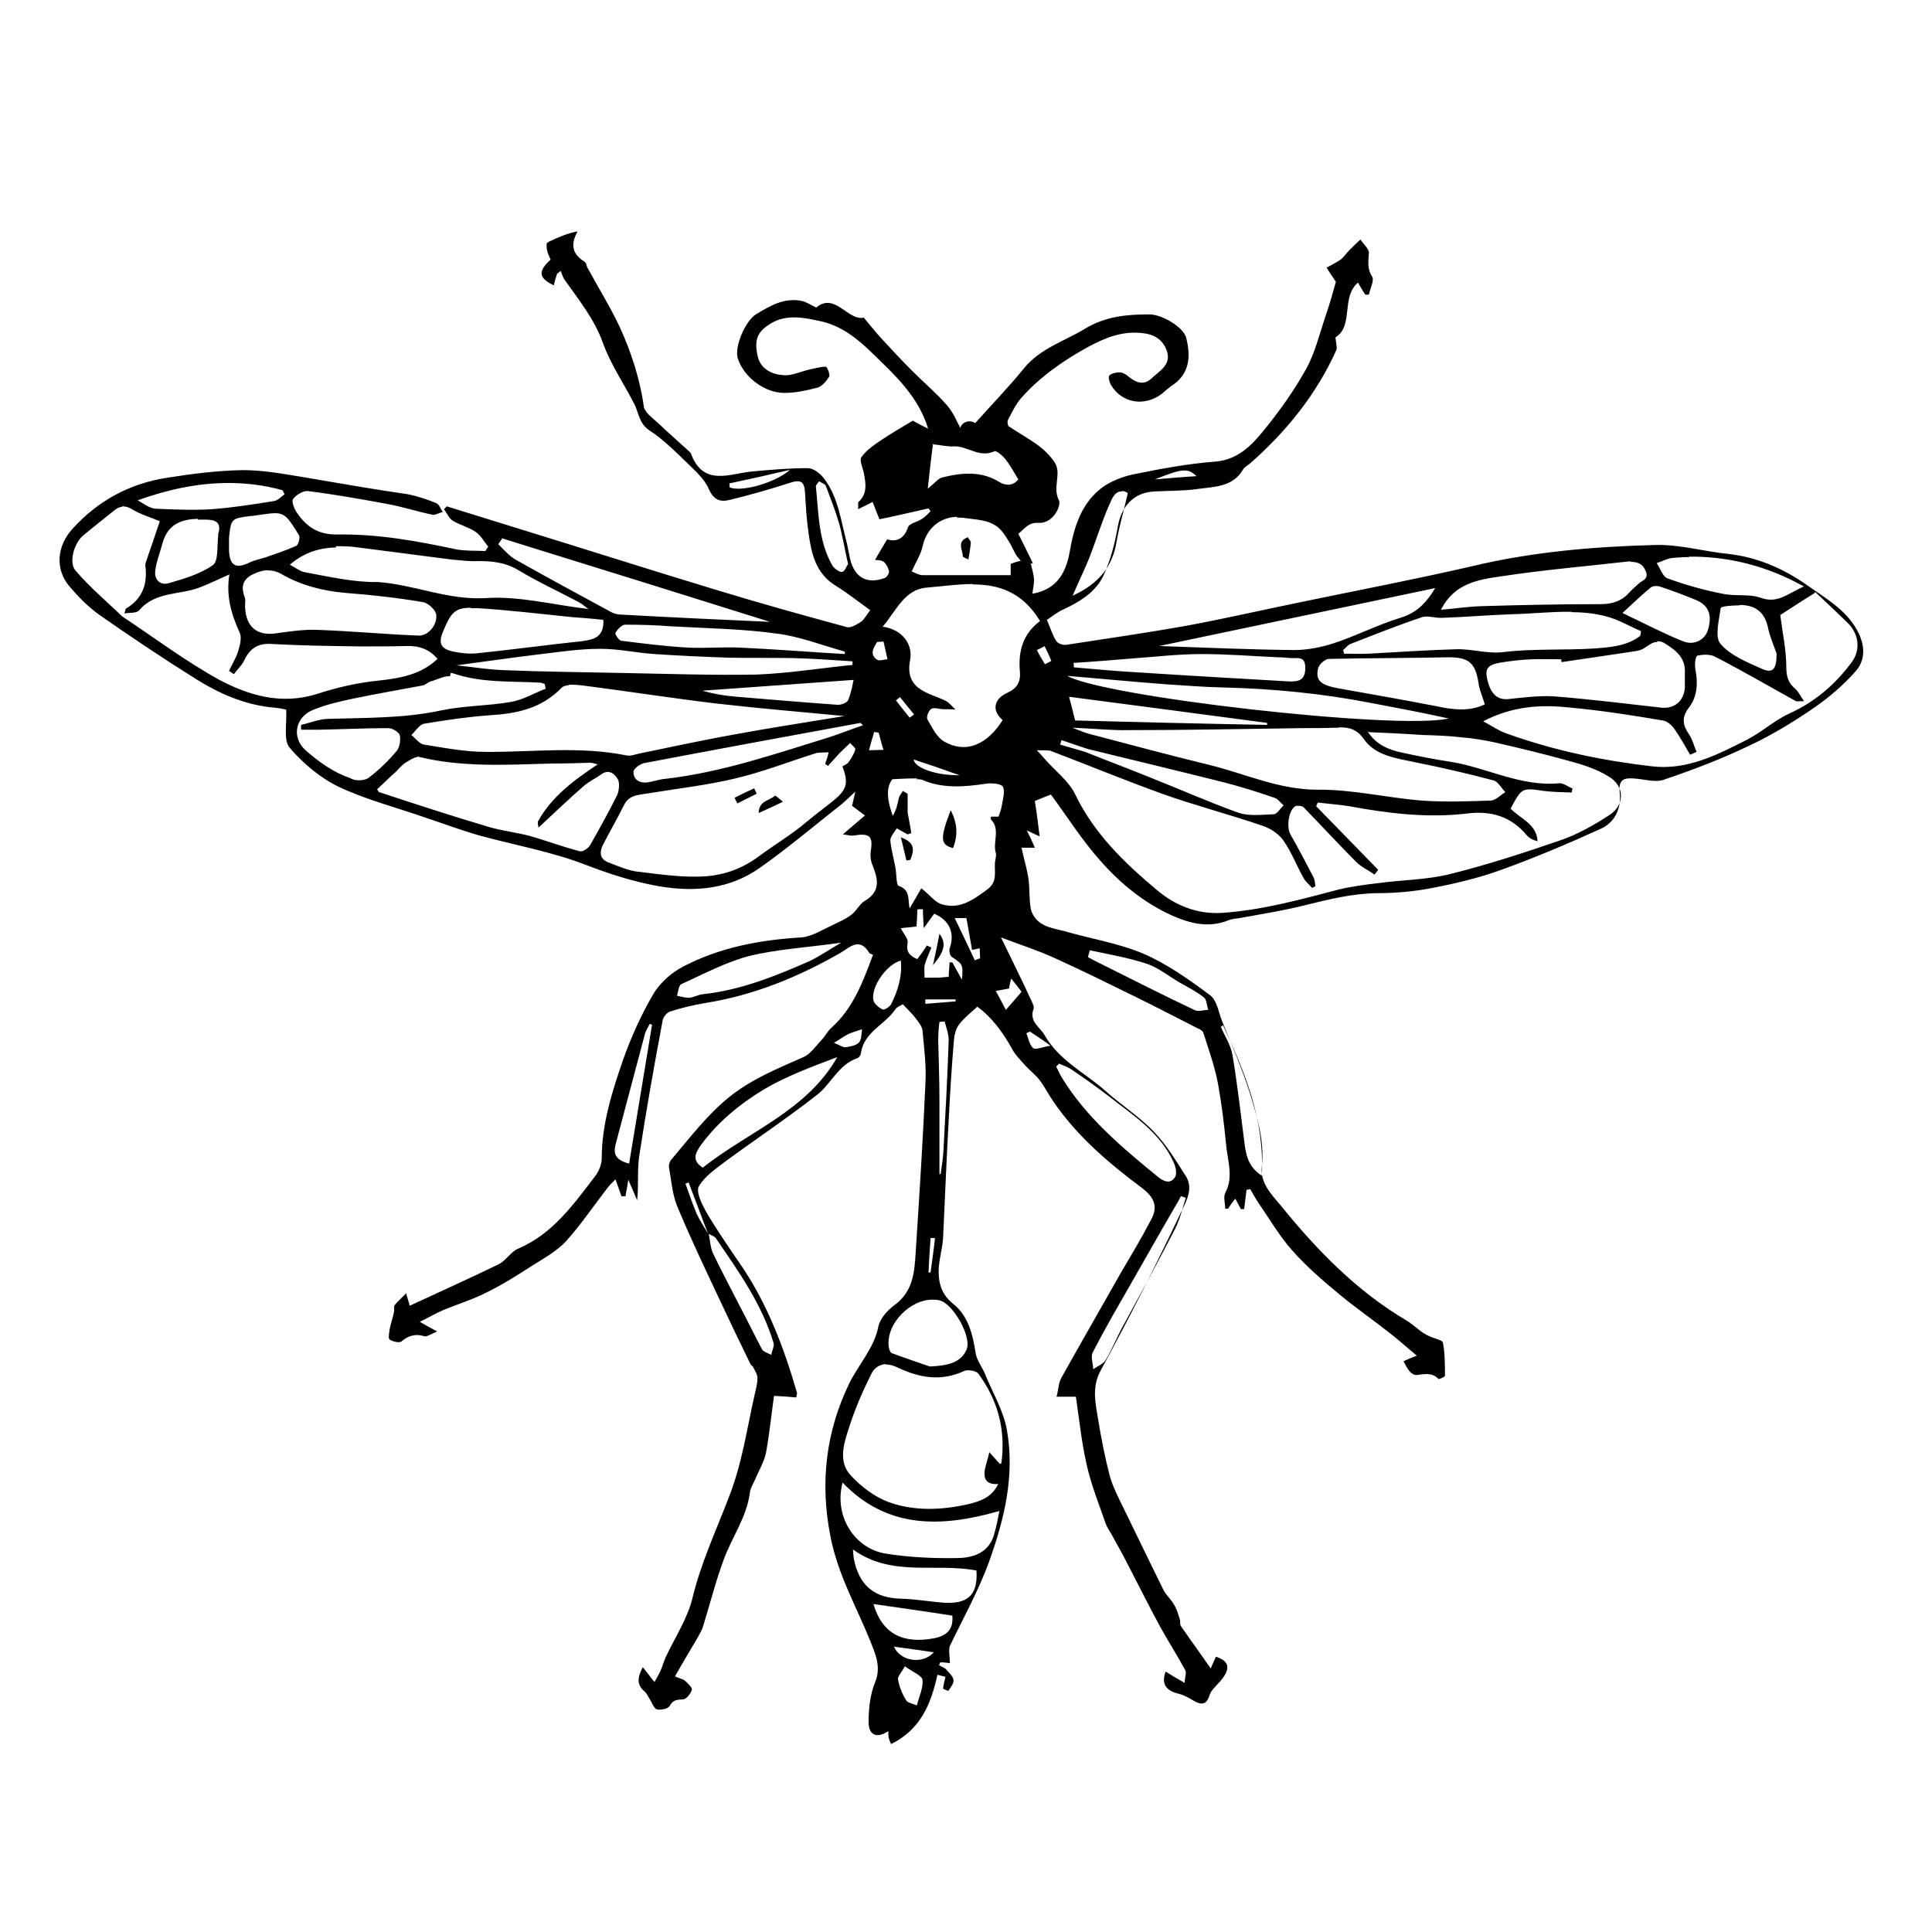 <?xml version="1.0" encoding="UTF-8" standalone="no"?>
<!-- Created with Inkscape (http://www.inkscape.org/) -->
<svg xmlns:dc="http://purl.org/dc/elements/1.1/" xmlns:cc="http://creativecommons.org/ns#" xmlns:rdf="http://www.w3.org/1999/02/22-rdf-syntax-ns#" xmlns:svg="http://www.w3.org/2000/svg" xmlns="http://www.w3.org/2000/svg" version="1.1" width="100%" height="100%" viewBox="0 0 48 48" id="Layer_1" xml:space="preserve">
<defs id="defs21" />
<path d="m 14.34,5.75 c -0.25,0.05 -0.46,0.14 -0.67,0.24 -0.03,0.01 -0.08,0.04 -0.09,0.07 -0.00,0.06 0.00,0.13 0.02,0.19 0.02,0.07 0.05,0.14 0.08,0.20 -0.32,0.29 -0.30,0.46 0.08,0.64 0.02,-0.10 0.05,-0.20 0.08,-0.29 0.03,-0.02 0.06,-0.04 0.09,-0.07 0.03,0.07 0.05,0.15 0.09,0.21 0.35,0.50 0.74,0.97 0.96,1.58 0.19,0.54 0.53,1.02 0.79,1.54 0.10,0.21 0.11,0.46 0.36,0.63 0.34,0.22 0.64,0.52 0.93,0.80 0.20,0.20 0.44,0.40 0.55,0.66 0.12,0.27 0.28,0.33 0.52,0.27 0.49,-0.12 0.99,-0.26 1.48,-0.42 0.28,-0.09 0.37,-0.05 0.39,0.23 0.02,0.34 0.04,0.69 0.09,1.03 0.07,0.50 0.18,0.99 0.67,1.29 0.29,0.18 0.57,0.40 0.86,0.61 -0.09,0.12 -0.15,0.23 -0.23,0.29 -0.10,0.06 -0.25,0.16 -0.35,0.13 -1.11,-0.30 -2.22,-0.61 -3.33,-0.95 -1.62,-0.49 -3.24,-1.01 -4.87,-1.51 -0.58,-0.18 -1.16,-0.36 -1.74,-0.54 -0.02,0.02 -0.05,0.05 -0.07,0.07 0.07,0.09 0.12,0.22 0.21,0.28 0.17,0.11 0.39,0.16 0.57,0.28 0.13,0.08 0.21,0.24 0.32,0.37 -0.02,0.03 -0.05,0.07 -0.07,0.11 -0.24,-0.01 -0.49,0.00 -0.72,-0.04 -0.98,-0.21 -1.97,-0.39 -2.98,-0.37 -0.47,0.00 -0.75,-0.20 -0.99,-0.55 -0.06,-0.09 -0.13,-0.27 -0.09,-0.33 0.07,-0.10 0.25,-0.21 0.36,-0.20 0.66,0.08 1.32,0.20 1.98,0.32 0.38,0.07 0.75,0.19 1.13,0.27 0.07,0.01 0.16,-0.05 0.25,-0.07 -0.05,-0.07 -0.09,-0.19 -0.16,-0.22 -0.22,-0.09 -0.46,-0.17 -0.70,-0.22 C 9.29,12.16 8.40,12.00 7.51,11.85 7.02,11.77 6.53,11.68 6.04,11.68 c -0.63,0.01 -1.26,0.09 -1.89,0.19 -0.92,0.14 -1.72,0.57 -2.35,1.27 -0.39,0.43 -0.43,0.99 -0.09,1.41 0.22,0.26 0.47,0.52 0.75,0.72 0.80,0.56 1.61,1.10 2.44,1.62 0.55,0.34 1.14,0.60 1.80,0.68 0.16,0.01 0.32,0.04 0.41,0.06 0.02,0.35 -0.07,0.75 0.08,0.94 0.33,0.39 0.77,0.76 1.23,0.98 0.68,0.32 1.42,0.51 2.14,0.76 0.45,0.15 0.90,0.32 1.36,0.45 0.88,0.24 1.79,0.40 2.64,0.73 0.60,0.23 1.19,0.42 1.82,0.53 0.89,0.15 1.75,0.07 2.50,-0.46 0.68,-0.48 1.32,-1.02 1.98,-1.54 0.12,-0.09 0.23,-0.21 0.39,-0.35 -0.04,0.16 -0.06,0.27 -0.08,0.35 0.12,0.09 0.22,0.17 0.32,0.24 -0.19,0.16 -0.34,0.29 -0.55,0.47 0.16,0.02 0.21,0.04 0.26,0.03 0.41,-0.07 0.50,0.01 0.43,0.41 -0.01,0.09 6.56e-4,0.19 0.03,0.28 0.14,0.35 0.25,0.68 -0.17,0.93 -0.13,0.07 -0.20,0.24 -0.33,0.34 -0.14,0.11 -0.32,0.19 -0.49,0.27 -0.24,0.11 -0.50,0.28 -0.76,0.30 -1.01,0.06 -2.00,0.24 -2.91,0.71 -0.30,0.15 -0.60,0.41 -0.77,0.70 -0.30,0.51 -0.55,1.07 -0.75,1.63 -0.27,0.79 -0.53,1.59 -0.53,2.45 -6.08e-4,0.15 -0.07,0.32 -0.17,0.45 -0.53,0.69 -1.04,1.42 -1.90,1.79 -0.18,0.07 -0.31,0.30 -0.49,0.39 -0.74,0.36 -1.50,0.70 -2.21,1.03 -0.03,-0.10 -0.06,-0.20 -0.09,-0.31 -0.09,0.10 -0.20,0.19 -0.29,0.30 -0.02,0.03 -0.00,0.11 -0.01,0.16 -0.03,0.14 -0.08,0.29 -0.11,0.44 -0.01,0.08 -0.04,0.22 0,0.25 0.07,0.05 0.24,0.09 0.29,0.05 0.18,-0.15 0.35,-0.20 0.58,-0.13 0.06,0.01 0.15,-0.05 0.31,-0.12 -0.17,-0.09 -0.27,-0.15 -0.43,-0.24 0.21,-0.10 0.39,-0.21 0.58,-0.29 0.36,-0.15 0.73,-0.26 1.08,-0.44 0.39,-0.19 0.77,-0.43 1.14,-0.67 0.29,-0.18 0.61,-0.36 0.84,-0.61 0.36,-0.40 0.67,-0.86 1.01,-1.30 0.06,-0.08 0.13,-0.15 0.21,-0.23 0.06,0.17 0.11,0.30 0.15,0.42 0.03,-0.00 0.06,-0.00 0.10,-0.00 0.02,-0.13 0.05,-0.26 0.07,-0.41 0.08,0.18 0.15,0.35 0.22,0.51 0.04,-0.38 0.00,-0.74 0.05,-1.09 0.17,-1.12 0.37,-2.24 0.58,-3.36 0.01,-0.09 0.10,-0.21 0.19,-0.24 0.28,-0.09 0.58,-0.16 0.87,-0.21 1.20,-0.19 2.30,-0.64 3.35,-1.24 0.23,-0.13 0.48,-0.42 0.73,0.00 0.01,0.01 0.04,0.02 0.09,0.04 -0.25,0.67 -0.49,1.33 -1.04,1.82 -0.09,0.08 -0.15,0.21 -0.25,0.31 -0.13,0.14 -0.26,0.33 -0.43,0.41 -0.63,0.28 -1.26,0.53 -1.82,0.97 -0.58,0.46 -1.01,1.04 -1.48,1.59 -0.03,0.04 -0.06,0.12 -0.05,0.18 0.06,0.32 0.08,0.67 0.21,0.98 0.34,0.82 0.73,1.63 1.11,2.44 0.23,0.49 0.47,0.99 0.71,1.48 0.02,0.02 0.04,0.04 0.06,0.06 0.04,0.09 0.11,0.18 0.11,0.28 0.00,0.11 -0.03,0.24 -0.06,0.36 -0.20,0.87 -0.32,1.77 -0.66,2.62 -0.31,0.81 -0.68,1.60 -0.89,2.46 -0.12,0.52 -0.44,1.00 -0.67,1.49 -0.05,0.11 -0.08,0.23 -0.13,0.34 -0.04,0.09 -0.09,0.17 -0.15,0.28 -0.11,-0.14 -0.19,-0.24 -0.29,-0.37 -0.13,0.25 -0.16,0.43 0.04,0.60 0.05,0.04 0.09,0.12 0.13,0.19 0.06,0.09 0.10,0.23 0.18,0.26 0.09,0.02 0.28,-0.01 0.32,-0.09 0.08,-0.15 0.18,-0.15 0.33,-0.16 0.08,-0.00 0.19,-0.14 0.22,-0.24 0.01,-0.05 -0.10,-0.16 -0.17,-0.22 -0.04,-0.04 -0.11,-0.05 -0.25,-0.11 0.19,-0.34 0.38,-0.65 0.56,-0.96 0.05,-0.09 0.11,-0.19 0.14,-0.29 0.17,-0.55 0.31,-1.11 0.51,-1.65 0.20,-0.55 0.57,-1.05 0.65,-1.66 0.01,-0.11 0.08,-0.22 0.13,-0.33 0.09,-0.22 0.22,-0.43 0.27,-0.66 0.09,-0.49 0.14,-1.00 0.20,-1.42 0.19,0.01 0.37,0.02 0.55,0.04 0.01,-0.06 0.03,-0.09 0.02,-0.12 -0.33,-1.14 -0.75,-2.25 -1.44,-3.24 -0.28,-0.41 -0.57,-0.83 -0.82,-1.26 -0.10,-0.18 -0.25,-0.48 -0.18,-0.62 0.14,-0.25 0.42,-0.44 0.67,-0.63 0.75,-0.55 1.53,-1.07 2.27,-1.65 0.35,-0.27 0.53,-0.75 1.00,-0.91 0.04,-0.01 0.09,-0.08 0.09,-0.13 0.08,-0.53 0.60,-0.70 0.86,-1.09 0.04,-0.06 0.14,-0.09 0.18,-0.12 0.12,0.13 0.23,0.23 0.32,0.35 0.07,0.09 0.16,0.20 0.17,0.31 0.04,0.44 0.10,0.89 0.07,1.34 -0.06,1.38 -0.15,2.77 -0.24,4.16 -0.03,0.49 -0.06,0.97 -0.52,1.31 -0.18,0.13 -0.37,0.34 -0.41,0.55 -0.11,0.54 -0.50,0.94 -0.73,1.42 -0.57,1.19 -0.72,2.44 -0.46,3.77 0.18,0.95 0.65,1.76 1.00,2.63 0.12,0.31 0.27,0.63 0.11,1.01 -0.12,0.29 -0.16,0.65 -0.16,0.98 -0.00,0.33 0.20,0.42 0.49,0.23 0.00,0.06 0.00,0.11 0.01,0.17 0.01,0.04 0.03,0.09 0.06,0.15 0.73,-0.36 0.99,-0.99 1.15,-1.72 0.04,0.01 0.13,0.03 0.20,0.05 -0.02,0.10 -0.05,0.19 -0.06,0.29 -0.00,0.01 0.12,0.06 0.13,0.06 0.05,-0.08 0.14,-0.18 0.13,-0.27 -0.01,-0.09 -0.11,-0.18 -0.18,-0.26 -0.04,-0.05 -0.12,-0.07 -0.18,-0.11 0.01,-0.02 0.02,-0.04 0.03,-0.07 0.08,0.00 0.17,0.01 0.24,0.02 0,-0.16 -0.04,-0.32 0.00,-0.43 0.33,-0.69 0.71,-1.36 0.98,-2.11 0.38,-1.06 0.63,-2.12 0.44,-3.23 -0.08,-0.49 -0.36,-0.95 -0.55,-1.42 -0.07,-0.17 -0.20,-0.33 -0.23,-0.51 -0.07,-0.46 -0.18,-0.92 -0.55,-1.22 -0.28,-0.22 -0.37,-0.49 -0.37,-0.81 -1.54e-4,-0.27 0.09,-0.54 0.11,-0.82 0.05,-1.04 0.09,-2.09 0.15,-3.13 0.03,-0.60 0.07,-1.20 0.12,-1.80 0.01,-0.13 0.05,-0.29 0.13,-0.39 0.12,-0.16 0.28,-0.28 0.45,-0.44 0.36,0.26 0.63,0.63 0.86,1.04 0.08,0.16 0.22,0.29 0.34,0.43 0.11,0.12 0.26,0.23 0.36,0.37 0.12,0.16 0.22,0.36 0.34,0.53 0.59,0.86 1.37,1.52 2.20,2.14 0.31,0.24 0.39,0.47 0.22,0.78 -0.24,0.46 -0.51,0.91 -0.78,1.37 -0.48,0.85 -0.97,1.70 -1.45,2.56 -0.07,0.12 -0.07,0.28 -0.12,0.47 l 0.48,0 c 0.08,0.54 0.14,1.13 0.27,1.70 0.11,0.49 0.30,0.96 0.47,1.45 0.03,0.09 0.09,0.17 0.14,0.26 0.13,0.24 0.27,0.48 0.39,0.72 0.27,0.52 0.54,1.06 0.82,1.58 0.20,0.36 0.43,0.72 0.63,1.09 0.03,0.06 -0.01,0.17 -0.02,0.31 -0.19,-0.11 -0.33,-0.19 -0.47,-0.28 -0.11,0.30 -6.55e-4,0.47 0.32,0.55 0.13,0.03 0.25,0.10 0.37,0.17 0.19,0.11 0.32,0.12 0.40,-0.13 0.03,-0.11 0.14,-0.21 0.22,-0.30 0.33,-0.35 0.28,-0.55 -0.06,-0.66 -0.04,0.09 -0.09,0.19 -0.13,0.29 -0.25,-0.36 -0.50,-0.70 -0.74,-1.05 -0.03,-0.04 -0.01,-0.12 -0.03,-0.18 -0.04,-0.12 -0.07,-0.24 -0.14,-0.35 -0.07,-0.13 -0.19,-0.23 -0.26,-0.36 -0.33,-0.67 -0.66,-1.35 -0.99,-2.03 -0.13,-0.27 -0.27,-0.53 -0.35,-0.82 -0.12,-0.46 -0.21,-0.93 -0.29,-1.41 -0.06,-0.39 -0.16,-0.77 0.06,-1.19 0.71,-1.30 1.38,-2.63 2.02,-3.98 0.12,-0.25 0.30,-0.57 0.09,-0.88 -0.24,-0.37 -0.47,-0.76 -0.78,-1.08 -0.36,-0.38 -0.82,-0.67 -1.22,-1.03 -0.50,-0.44 -1.13,-0.74 -1.49,-1.36 -0.12,-0.22 -0.40,-0.34 -0.28,-0.67 0.02,-0.05 -0.03,-0.14 -0.06,-0.21 -0.23,-0.50 -0.48,-1.00 -0.75,-1.56 0.50,0.19 0.94,0.33 1.35,0.52 0.66,0.30 1.31,0.62 1.96,0.94 0.53,0.26 1.05,0.53 1.58,0.80 0.05,0.02 0.13,0.06 0.14,0.12 0.13,0.41 0.28,0.82 0.36,1.25 0.09,0.49 0.15,0.99 0.20,1.49 0.03,0.41 0.20,0.82 -0.02,1.23 -0.05,0.10 -0.00,0.26 -0.00,0.39 0.02,0.00 0.04,0.00 0.07,0.00 0.05,-0.08 0.11,-0.16 0.18,-0.25 0.05,0.09 0.10,0.18 0.14,0.26 0.02,-0.00 0.05,-0.00 0.08,-0.00 0.02,-0.16 0.04,-0.32 0.06,-0.48 0.03,-0.00 0.06,-0.01 0.09,-0.02 0.07,0.12 0.14,0.25 0.23,0.38 0.26,0.38 0.50,0.79 0.81,1.14 0.35,0.40 0.77,0.76 1.18,1.10 0.40,0.33 0.83,0.63 1.25,0.96 0.22,0.17 0.44,0.37 0.67,0.56 -0.16,0.06 -0.25,0.10 -0.33,0.14 0.05,0.09 0.09,0.18 0.16,0.26 0.04,0.04 0.11,0.09 0.17,0.08 0.19,-0.02 0.38,-0.07 0.54,0.10 0.01,0.01 0.16,-0.05 0.16,-0.08 -7.02e-4,-0.27 0.00,-0.56 -0.05,-0.82 -0.01,-0.07 -0.21,-0.10 -0.33,-0.16 -0.21,-0.08 -0.37,-0.27 -0.57,-0.39 -1.24,-0.73 -2.23,-1.75 -3.13,-2.86 -0.22,-0.27 -0.51,-0.54 -0.47,-0.96 0.07,-0.63 -0.11,-1.22 -0.29,-1.81 -0.19,-0.61 -0.45,-1.20 -0.69,-1.79 -0.09,-0.22 -0.13,-0.53 -0.30,-0.66 -0.52,-0.39 -1.07,-0.78 -1.67,-1.04 -0.62,-0.26 -1.31,-0.37 -1.97,-0.56 -0.30,-0.08 -0.65,-0.11 -0.80,-0.48 -0.05,-0.14 -0.05,-0.41 -0.06,-0.62 -0.01,-0.32 -0.12,-0.63 -0.19,-0.97 l 0.33,0 c -0.07,-0.17 -0.13,-0.29 -0.20,-0.43 0.11,0.05 0.21,0.10 0.32,0.15 -0.04,-0.33 -0.08,-0.64 -0.12,-0.88 0.17,-0.07 0.29,-0.12 0.40,-0.16 0.40,0.54 0.78,1.15 1.26,1.68 0.49,0.55 1.07,1.02 1.76,1.33 0.46,0.20 0.91,0.31 1.40,0.11 0.08,-0.03 0.17,-0.04 0.26,-0.05 0.55,-0.10 1.12,-0.19 1.67,-0.33 0.57,-0.14 1.14,-0.28 1.74,-0.29 0.46,-0.00 0.93,-0.04 1.39,-0.13 0.57,-0.11 1.16,-0.25 1.71,-0.45 0.83,-0.30 1.66,-0.65 2.47,-1.02 0.36,-0.16 0.52,-0.52 0.47,-0.92 -0.03,-0.29 0.10,-0.35 0.34,-0.33 0.25,0.01 0.54,0.11 0.76,0.03 0.71,-0.24 1.42,-0.51 2.11,-0.84 0.56,-0.26 1.10,-0.59 1.61,-0.94 0.38,-0.26 0.74,-0.57 1.04,-0.91 0.26,-0.29 0.24,-0.67 0.03,-1.04 -0.28,-0.50 -0.78,-0.78 -1.23,-1.10 -0.58,-0.41 -1.24,-0.70 -1.97,-0.78 -0.60,-0.06 -1.21,-0.24 -1.82,-0.22 -1.53,0.04 -3.05,0.17 -4.55,0.53 -1.39,0.32 -2.80,0.59 -4.20,0.88 -0.98,0.20 -1.97,0.43 -2.96,0.61 -0.96,0.17 -1.94,0.31 -2.91,0.46 -0.08,0.01 -0.21,-0.03 -0.25,-0.10 -0.09,-0.14 -0.14,-0.31 -0.23,-0.52 0.11,-0.07 0.24,-0.18 0.39,-0.25 0.41,-0.19 0.82,-0.43 1.02,-0.86 0.17,-0.37 0.28,-0.79 0.35,-1.20 0.09,-0.51 0.39,-0.85 0.90,-0.88 0.35,-0.02 0.71,-0.01 1.07,-0.06 0.41,-0.06 0.88,-0.04 1.14,-0.48 0.03,-0.06 0.11,-0.10 0.17,-0.15 0.90,-0.79 1.65,-1.71 2.15,-2.82 0.03,-0.07 -0.01,-0.18 -0.02,-0.32 0.46,-0.28 0.13,-1.00 0.56,-1.36 0.05,0.10 0.12,0.20 0.18,0.30 0.03,-0.00 0.06,-0.00 0.09,-0.00 0.03,-0.15 0.14,-0.36 0.08,-0.45 -0.13,-0.20 -0.09,-0.38 -0.08,-0.59 0.00,-0.10 -0.13,-0.21 -0.21,-0.33 -0.09,0.08 -0.18,0.17 -0.27,0.26 -0.07,0.07 -0.13,0.16 -0.21,0.23 -0.11,0.08 -0.24,0.14 -0.36,0.21 0.06,0.10 0.13,0.20 0.23,0.35 -0.07,0.25 -0.16,0.58 -0.27,0.89 -0.14,0.42 -0.25,0.87 -0.46,1.26 -0.30,0.54 -0.66,1.05 -1.06,1.54 -0.31,0.38 -0.65,0.74 -1.23,0.78 -0.65,0.05 -1.30,0.17 -1.94,0.30 -0.28,0.05 -0.59,0.16 -0.83,0.33 -0.52,0.38 -0.71,0.96 -0.82,1.59 -0.11,0.65 -0.41,0.97 -0.93,1.06 0.01,-0.10 0.04,-0.22 0.04,-0.33 -0.00,-0.14 -0.05,-0.28 -0.08,-0.42 0.01,-0.00 0.03,-0.00 0.05,-0.01 -0.11,-0.23 -0.23,-0.47 -0.36,-0.73 0.14,-0.10 0.24,-0.29 0.50,-0.27 0.38,0.02 0.57,-0.44 0.51,-0.56 -0.17,-0.32 0.07,-0.65 -0.10,-0.93 -0.10,-0.16 -0.25,-0.31 -0.41,-0.43 -0.23,-0.17 -0.50,-0.32 -0.74,-0.48 -0.02,-0.02 -0.04,-0.11 -0.02,-0.15 0.10,-0.19 0.19,-0.39 0.33,-0.55 0.47,-0.53 1.03,-0.92 1.66,-1.27 0.45,-0.24 0.87,-0.41 1.39,-0.34 0.31,0.04 0.50,0.20 0.58,0.47 0.09,0.32 -0.20,0.47 -0.39,0.65 -0.20,0.19 -0.40,0.10 -0.59,-0.06 -0.05,-0.04 -0.13,-0.09 -0.20,-0.09 -0.09,8.6e-4 -0.20,0.02 -0.26,0.08 -0.03,0.03 9.46e-4,0.16 0.04,0.23 0.27,0.46 0.84,0.55 1.27,0.22 0.07,-0.06 0.15,-0.13 0.23,-0.19 0.44,-0.28 0.50,-0.70 0.37,-1.20 -0.06,-0.25 -0.58,-0.58 -0.92,-0.58 -0.56,-0.00 -1.09,0.05 -1.60,0.36 -0.51,0.31 -1.10,0.48 -1.51,0.98 -0.38,0.47 -0.80,0.90 -1.21,1.36 -0.16,-0.10 -0.34,-0.01 -0.37,0.12 -0.08,-0.14 -0.17,-0.38 -0.33,-0.56 -0.26,-0.30 -0.58,-0.57 -0.87,-0.86 -0.25,-0.25 -0.50,-0.52 -0.75,-0.79 -0.15,-0.16 -0.28,-0.33 -0.45,-0.53 -0.39,0.09 -0.72,-0.64 -1.18,-0.25 -0.13,-0.06 -0.23,-0.13 -0.34,-0.16 -0.44,-0.10 -0.80,0.11 -1.16,0.33 -0.26,0.16 -0.54,0.81 -0.45,1.09 0.14,0.46 0.67,0.87 1.17,0.86 0.27,-0.00 0.54,-0.06 0.81,-0.13 0.11,-0.03 0.22,-0.16 0.29,-0.27 0.03,-0.05 -0.05,-0.25 -0.08,-0.25 -0.13,-0.00 -0.27,0.04 -0.41,0.07 -0.22,0.05 -0.44,0.16 -0.65,0.14 -0.27,-0.02 -0.55,-0.14 -0.63,-0.45 -0.10,-0.43 -0.02,-0.63 0.33,-0.84 0.39,-0.23 0.82,-0.14 1.23,-0.05 0.51,0.11 0.91,0.43 1.28,0.79 0.55,0.54 1.14,1.06 1.39,1.88 -0.16,-0.08 -0.30,-0.15 -0.38,-0.20 -0.30,0.18 -0.58,0.34 -0.84,0.52 -0.16,0.11 -0.33,0.23 -0.44,0.39 -0.05,0.07 0.03,0.25 0.06,0.38 0.05,0.26 0.10,0.52 -0.13,0.73 -0.02,0.02 -0.00,0.09 -0.01,0.18 0.13,-0.06 0.22,-0.11 0.36,-0.18 0.06,0.16 0.12,0.30 0.17,0.43 0.40,-0.08 0.81,-0.18 1.22,-0.27 0.01,0.02 0.03,0.04 0.05,0.07 -0.07,0.07 -0.14,0.15 -0.23,0.20 -0.10,0.07 -0.30,0.10 -0.33,0.20 -0.11,0.32 -0.32,0.36 -0.52,0.30 -0.11,0.18 -0.20,0.34 -0.30,0.51 0.06,0.01 0.16,0.00 0.22,0.05 0.06,0.05 0.11,0.15 0.13,0.24 0.00,0.04 -0.05,0.14 -0.11,0.16 -0.44,0.16 -0.75,-0.01 -0.86,-0.48 -0.03,-0.13 -0.05,-0.26 -0.08,-0.39 -0.15,-0.55 -0.21,-1.15 -0.58,-1.62 -0.09,-0.11 -0.25,-0.24 -0.39,-0.24 -0.45,-8.6e-4 -0.91,0.04 -1.36,0.08 -0.58,0.05 -1.24,0.40 -1.55,-0.46 -0.00,-0.00 -0.01,-0.01 -0.02,-0.02 -0.26,-0.24 -0.54,-0.48 -0.80,-0.73 -0.12,-0.11 -0.28,-0.22 -0.34,-0.37 C 15.90,9.40 15.68,8.75 15.40,8.13 15.16,7.62 14.86,7.14 14.59,6.64 14.57,6.59 14.56,6.52 14.52,6.50 14.23,6.32 14.16,6.09 14.35,5.75 z m 8.85,5.29 c 0.15,0.01 0.33,0.06 0.50,0.05 0.34,-0.02 0.64,0.30 1.02,0.12 0.04,-0.02 0.20,0.11 0.27,0.20 0.11,0.14 0.20,0.30 0.32,0.50 -0.10,0.13 -0.27,0.19 -0.48,0.06 -0.44,-0.27 -0.92,-0.23 -1.40,-0.11 -0.11,0.02 -0.19,0.14 -0.37,0.28 0.04,-0.38 0.08,-0.73 0.13,-1.12 z m -3.56,0.63 c -0.37,0.33 -1.21,0.56 -1.50,0.44 -0.00,-0.03 -0.01,-0.06 -0.01,-0.10 0.48,-0.10 0.97,-0.21 1.52,-0.34 z m 9.82,0.02 c 0.10,0.00 0.18,0.05 0.28,0.14 -0.35,0.02 -0.67,0.05 -1.04,0.08 0.41,-0.16 0.61,-0.23 0.75,-0.22 z m -9.09,0.27 c 0.05,0.04 0.14,0.06 0.16,0.12 0.11,0.29 0.23,0.59 0.32,0.90 0.09,0.31 0.14,0.64 0.23,1.03 -0.03,0.04 -0.07,0.18 -0.15,0.20 -0.06,0.01 -0.19,-0.08 -0.24,-0.16 -0.35,-0.61 -0.34,-1.30 -0.41,-1.97 -0.00,-0.03 0.05,-0.08 0.08,-0.12 z M 5.67,12.00 c 0.44,1.55e-4 0.89,0.05 1.35,0.18 l 0.05,0.10 c -0.09,0.06 -0.17,0.16 -0.27,0.17 -0.50,0.08 -1.01,0.16 -1.52,0.20 -0.46,0.03 -0.93,0.01 -1.39,-0.01 C 3.72,12.64 3.57,12.51 3.42,12.43 4.17,12.16 4.92,12.00 5.67,12.00 z m 22.21,0.20 c 0.04,0.00 0.08,0.01 0.14,0.05 -0.09,0.41 -0.21,0.81 -0.28,1.21 -0.10,0.62 -0.44,1.04 -1.09,1.34 0.15,-0.35 0.29,-0.64 0.41,-0.93 0.17,-0.44 0.31,-0.90 0.50,-1.33 0.06,-0.13 0.13,-0.34 0.31,-0.33 z M 3.04,12.58 c 0.06,-0.00 0.13,0.01 0.22,0.06 0.22,0.14 0.48,0.21 0.71,0.31 -0.11,0.32 -0.22,0.66 -0.34,1.00 -0.01,0.03 -0.02,0.06 -0.02,0.09 0.06,0.46 -0.06,0.83 -0.48,1.08 -0.02,0.01 -0.02,0.08 -0.04,0.12 0.12,-0.02 0.31,-0.00 0.37,-0.08 0.41,-0.48 1.04,-0.37 1.54,-0.58 0.22,-0.09 0.44,-0.19 0.70,-0.31 -0.09,0.54 0.05,1.00 0.26,1.46 0.05,0.12 -0.00,0.31 -0.05,0.47 -0.05,0.16 -0.15,0.31 -0.22,0.47 0.04,0.02 0.08,0.05 0.12,0.08 0.08,-0.11 0.19,-0.21 0.25,-0.33 0.14,-0.30 0.34,-0.45 0.70,-0.42 0.73,0.04 1.46,0.05 2.20,0.06 0.37,0.00 0.75,0.00 1.13,-0.01 0.31,-0.01 0.57,0.07 0.78,0.32 -0.41,0.39 -0.92,0.48 -1.47,0.54 -0.51,0.05 -1.03,0.17 -1.52,0.33 -0.89,0.28 -1.70,0.04 -2.45,-0.36 -0.83,-0.46 -1.60,-1.04 -2.40,-1.57 -0.38,-0.37 -0.80,-0.72 -1.15,-1.13 -0.18,-0.20 -0.04,-0.68 0.18,-0.87 0.25,-0.21 0.52,-0.42 0.78,-0.63 0.06,-0.05 0.12,-0.08 0.19,-0.09 z m 3.79,0.17 c 0.26,-8.6e-4 0.34,0.13 0.60,0.55 0.03,0.05 -0.01,0.23 -0.07,0.26 -0.24,0.11 -0.51,0.20 -0.77,0.29 -0.13,0.04 -0.28,0.07 -0.40,0.13 -0.33,0.16 -0.48,0.07 -0.50,-0.29 -0.00,-0.04 -0.00,-0.08 -0.00,-0.13 l 0.00,0 c 0,-0.06 -0.00,-0.13 0,-0.20 0.05,-0.48 0.06,-0.48 0.54,-0.54 0.03,-0.00 0.06,-0.00 0.09,-0.01 0.23,-0.03 0.39,-0.06 0.51,-0.06 z m 16.96,0.11 c 0.06,-0.00 0.12,0.00 0.18,0.01 0.34,0.05 0.70,0.04 0.94,0.35 0.07,0.09 0.13,0.19 0.19,0.29 0.05,0.09 0.09,0.18 0.14,0.27 0.03,0.05 0.08,0.10 0.12,0.15 -0.07,0.02 -0.15,0.04 -0.25,0.08 l 0,0.28 c -0.74,0 -1.46,0.00 -2.18,-0.00 -0.11,-0.00 -0.23,-0.08 -0.28,-0.09 0.11,-0.25 0.23,-0.43 0.27,-0.62 0.09,-0.43 0.41,-0.72 0.84,-0.74 z m -18.87,0.05 c 0.05,-3.01e-4 0.11,0.00 0.18,0.00 0.23,-0.00 0.42,0.05 0.32,0.36 -0.00,0.02 -0.00,0.04 -0.00,0.06 -0.03,0.24 0.01,0.61 -0.13,0.71 -0.31,0.22 -0.72,0.34 -1.10,0.45 -0.21,0.06 -0.37,-0.09 -0.33,-0.33 0.03,-0.22 0.12,-0.45 0.18,-0.67 0.13,-0.47 0.47,-0.59 0.88,-0.60 z m 19.12,0.44 c -0.28,0.11 -0.12,0.31 -0.12,0.47 6.08e-4,0.03 0.09,0.05 0.14,0.08 0.02,-0.14 0.05,-0.28 0.06,-0.42 0.00,-0.04 -0.05,-0.08 -0.08,-0.14 z m -11.58,0.02 c 1.13,0.35 2.27,0.71 3.41,1.06 1.13,0.35 2.26,0.71 3.26,1.02 -1.14,-0.05 -2.42,-0.11 -3.69,-0.18 -0.08,-0.00 -0.18,-0.02 -0.25,-0.06 -0.79,-0.43 -1.59,-0.86 -2.37,-1.30 -0.16,-0.09 -0.30,-0.25 -0.44,-0.39 0.03,-0.04 0.06,-0.09 0.09,-0.13 z m -4.12,0.20 c 0.18,-0.00 0.36,0.00 0.55,0.03 0.77,0.10 1.54,0.20 2.32,0.30 0.22,0.02 0.44,0.05 0.67,0.04 0.35,-0.00 0.67,0.03 0.99,0.22 0.48,0.29 1.00,0.53 1.51,0.80 0.08,0.04 0.15,0.11 0.24,0.17 -0.87,-0.10 -1.73,-0.33 -2.57,-0.27 -0.94,0.05 -1.77,-0.34 -2.67,-0.40 C 8.79,14.47 8.19,14.33 7.59,14.22 7.45,14.20 7.34,14.10 7.20,14.03 7.56,13.72 7.95,13.61 8.35,13.60 z M 41.96,13.83 c 0.92,-0.01 1.80,0.20 2.63,0.62 0.04,0.02 0.09,0.05 0.23,0.12 -0.40,0.17 -0.65,0.44 -1.08,0.28 -0.29,-0.10 -0.64,-0.03 -0.95,-0.10 -0.46,-0.09 -0.92,-0.22 -1.36,-0.38 -0.12,-0.04 -0.18,-0.25 -0.27,-0.38 0.13,-0.04 0.27,-0.12 0.41,-0.13 0.13,-0.01 0.26,-0.02 0.40,-0.02 z m -1.44,0.13 c 0.16,-0.00 0.28,0.04 0.36,0.21 0.11,0.23 -0.10,0.25 -0.19,0.35 -0.06,0.06 -0.13,0.11 -0.19,0.18 -0.19,0.22 -0.42,0.31 -0.73,0.31 -0.98,-0.00 -1.97,0.02 -2.96,0.05 -0.33,0.01 -0.67,0.06 -1.01,0.09 0.33,-0.66 0.93,-0.75 1.49,-0.83 1.04,-0.16 2.11,-0.25 3.16,-0.37 0.02,-0.00 0.04,-0.00 0.07,-0.00 z M 6.61,14.17 c 0.12,-0.00 0.24,0.01 0.38,0.09 0.48,0.28 1.02,0.42 1.59,0.47 0.64,0.05 1.29,0.12 1.93,0.23 0.13,0.02 0.32,0.20 0.33,0.32 0.02,0.28 -0.23,0.53 -0.45,0.51 C 9.58,15.76 8.75,15.68 7.92,15.65 7.56,15.63 7.19,15.69 6.82,15.74 6.38,15.79 6.12,15.57 6.09,15.11 6.08,15.02 6.11,14.92 6.08,14.84 6.00,14.62 6.00,14.43 6.24,14.29 c 0.12,-0.06 0.24,-0.11 0.36,-0.12 z m 17.56,0.35 c 0.63,0.00 1.23,0.18 1.67,0.91 -0.42,0.31 -0.55,0.75 -0.50,1.26 0.02,0.25 -0.07,0.41 -0.31,0.52 -0.35,0.16 -0.39,0.45 -0.12,0.68 -0.38,0.61 -0.91,0.84 -1.44,0.54 -0.19,-0.10 -0.31,-0.35 -0.43,-0.56 -0.03,-0.05 0.03,-0.22 0.10,-0.26 0.07,-0.04 0.20,0.01 0.30,0.01 0.10,0.00 0.20,0.00 0.30,0.01 -0.08,-0.07 -0.15,-0.17 -0.25,-0.22 -0.20,-0.10 -0.44,-0.16 -0.63,-0.29 -0.24,-0.16 -0.31,-0.41 -0.25,-0.71 0.08,-0.39 -0.18,-0.77 -0.68,-0.84 0.34,-0.40 0.54,-0.92 1.08,-0.97 0.38,-0.03 0.78,-0.09 1.16,-0.09 z m 16.95,0.04 c 0.03,-0.00 0.07,0.00 0.11,0.01 0.30,0.10 0.60,0.21 0.89,0.33 0.33,0.13 0.43,0.38 0.31,0.76 -0.07,0.23 -0.34,0.39 -0.62,0.27 -0.48,-0.19 -0.95,-0.44 -1.50,-0.70 0.28,-0.26 0.49,-0.46 0.71,-0.64 0.02,-0.01 0.06,-0.03 0.10,-0.03 z m -5.47,0.06 c -0.25,0.42 -0.51,0.63 -0.89,0.74 -0.55,0.17 -1.07,0.44 -1.62,0.62 -0.31,0.10 -0.65,0.17 -0.98,0.17 -1.10,-0.01 -2.20,-0.06 -3.36,-0.10 2.28,-0.48 4.53,-0.95 6.86,-1.44 z m 9.44,0.08 c 0.26,0.24 0.53,0.50 0.81,0.77 0.28,0.27 0.34,0.67 0.10,0.99 -0.41,0.55 -0.91,0.98 -1.55,1.27 -0.37,0.17 -0.68,0.46 -1.05,0.65 -0.73,0.37 -1.48,0.76 -2.35,0.66 -1.22,-0.14 -2.43,-0.39 -3.60,-0.81 -0.19,-0.06 -0.36,-0.18 -0.60,-0.31 0.73,-0.38 1.44,-0.42 2.16,-0.34 0.77,0.07 1.53,0.19 2.30,0.32 0.10,0.01 0.22,0.11 0.29,0.21 0.14,0.20 0.26,0.42 0.39,0.64 0.05,-0.02 0.10,-0.04 0.16,-0.07 -0.06,-0.14 -0.10,-0.31 -0.19,-0.44 -0.15,-0.22 -0.19,-0.41 -0.00,-0.66 0.21,-0.27 0.23,-0.61 0.16,-0.96 -0.02,-0.10 0.00,-0.31 0.05,-0.33 0.13,-0.03 0.31,-0.04 0.43,0.02 0.68,0.35 1.35,0.74 2.02,1.11 0.02,0.01 0.06,0 0.20,0 -0.09,-0.13 -0.14,-0.24 -0.22,-0.31 -0.17,-0.14 -0.22,-0.30 -0.22,-0.54 -0.00,-0.41 -0.09,-0.82 -0.15,-1.29 0.22,-0.14 0.52,-0.34 0.86,-0.55 z m -1.87,0.33 c 0.36,-1.54e-4 0.61,0.15 0.70,0.54 0.05,0.25 0.16,0.50 0.22,0.67 -9.46e-4,0.40 -0.10,0.50 -0.38,0.37 -0.36,-0.16 -0.78,-0.33 -1.02,-0.62 -0.14,-0.17 -0.03,-0.59 0.01,-0.88 0.00,-0.05 0.30,-0.07 0.47,-0.07 z m -31.52,0.08 c 0.05,1.7e-5 0.11,0.00 0.18,0.00 0.77,0.05 1.54,0.14 2.31,0.22 0.26,0.02 0.53,0.04 0.80,0.07 0.02,0.42 -0.22,0.49 -0.53,0.53 -0.86,0.09 -1.73,0.21 -2.60,0.30 -0.19,0.02 -0.40,4.38e-4 -0.59,-0.04 -0.33,-0.07 -0.39,-0.21 -0.25,-0.53 0.18,-0.43 0.28,-0.56 0.68,-0.56 z m 27.35,0.10 c 0.29,0.00 0.59,0.03 0.88,0.11 0.29,0.08 0.56,0.24 0.84,0.36 -0.00,0.04 -0.01,0.08 -0.02,0.12 -0.33,0.25 -0.73,0.28 -1.12,0.31 -0.75,0.05 -1.52,-0.00 -2.27,0.09 -0.41,0.05 -0.78,-0.08 -1.17,-0.07 -0.72,0.02 -1.45,0.07 -2.18,0.11 -0.20,0.01 -0.41,0 -0.62,0 -0.00,-0.03 -0.01,-0.06 -0.02,-0.09 0.06,-0.05 0.11,-0.12 0.18,-0.15 0.59,-0.23 1.19,-0.47 1.79,-0.67 0.14,-0.04 0.32,0.03 0.49,0.02 0.58,-0.02 1.16,-0.07 1.74,-0.09 0.49,-0.01 0.99,-0.07 1.48,-0.06 z m -23.52,0.31 c 0.37,-0.00 0.75,0.01 1.13,0.04 0.88,0.05 1.76,0.06 2.63,0.18 0.57,0.07 1.13,0.29 1.70,0.45 -0.00,0.02 -0.00,0.04 -0.00,0.06 -0.86,-0.05 -1.73,-0.12 -2.60,-0.16 -0.43,-0.02 -0.86,0.02 -1.29,0.00 -0.55,-0.03 -1.10,-0.10 -1.66,-0.17 -0.06,-0.00 -0.17,-0.17 -0.15,-0.20 0.05,-0.08 0.16,-0.20 0.24,-0.20 z m 25.65,0.41 c 0.05,-2.32e-4 0.12,0.01 0.19,0.06 0.27,0.17 0.51,0.35 0.49,0.73 -0.00,0.12 0.00,0.24 -0.00,0.37 -0.03,0.34 -0.27,0.53 -0.60,0.49 -0.88,-0.10 -1.77,-0.21 -2.66,-0.28 -0.37,-0.02 -0.76,0.03 -1.14,0.07 -0.27,0.02 -0.44,-0.14 -0.52,-0.54 -0.06,-0.30 0.15,-0.33 0.35,-0.37 0.25,-0.04 0.51,-0.07 0.76,-0.08 0.24,-0.01 0.49,-0.00 0.74,-0.00 0.00,0.02 0.00,0.05 0.01,0.07 0.60,-0.09 1.21,-0.18 1.82,-0.27 0.07,-0.01 0.15,-0.03 0.22,-0.07 0.11,-0.07 0.21,-0.16 0.33,-0.16 z m -19.23,0.01 c 0.03,0.14 0.07,0.29 0.10,0.44 -0.08,0.00 -0.20,0.05 -0.26,0.01 -0.20,-0.14 -0.08,-0.30 0.00,-0.44 0.04,-0.00 0.09,-0.01 0.14,-0.01 z m 4.00,0.11 c 0.06,0.12 0.12,0.24 0.17,0.37 0.00,0.00 -0.16,0.09 -0.16,0.08 -0.07,-0.11 -0.14,-0.23 -0.20,-0.35 0.06,-0.03 0.13,-0.06 0.20,-0.10 z m -11.02,0.07 c 0.44,-0.00 0.88,0.10 1.33,0.13 0.61,0.04 1.23,0.07 1.85,0.09 0.52,0.01 1.05,0.00 1.58,0.01 0.50,0.01 0.99,0.05 1.49,0.08 0.00,0.03 0.00,0.06 0.00,0.09 -0.80,0.08 -1.59,0.21 -2.40,0.24 -1.10,0.02 -2.21,-0.02 -3.31,-0.04 -0.98,-0.02 -1.96,-0.03 -2.94,-0.07 -0.39,-0.01 -0.79,-0.08 -1.19,-0.12 0.69,-0.09 1.36,-0.19 2.03,-0.27 0.51,-0.06 1.02,-0.14 1.53,-0.14 z m 14.93,0.13 c 0.62,-0.00 1.25,0.05 1.88,0.08 0.11,0.00 0.22,0.01 0.33,0.02 0.16,0.01 0.36,-0.06 0.36,0.24 -0.00,0.29 -0.14,0.35 -0.40,0.34 -1.22,-0.07 -2.45,-0.14 -3.68,-0.22 -0.55,-0.03 -1.11,-0.08 -1.67,-0.13 -0.00,-0.03 -0.00,-0.07 -0.01,-0.11 0.48,-0.03 0.97,-0.07 1.45,-0.11 0.57,-0.04 1.15,-0.11 1.73,-0.11 z m 6.13,0.08 c 0.49,-0.00 0.66,0.13 0.74,0.62 0.02,0.18 0.10,0.35 0.16,0.55 -0.40,0.19 -0.81,0.13 -1.23,0.04 -0.78,-0.15 -1.57,-0.29 -2.36,-0.43 -0.47,-0.08 -0.63,-0.19 -0.55,-0.51 0.02,-0.09 0.17,-0.23 0.27,-0.23 0.99,-0.02 1.99,-0.02 2.98,-0.04 z m -24.79,0.39 c 0.02,0.00 0.04,0.00 0.06,0.01 0.70,0.24 1.43,0.19 2.15,0.23 0.04,0.00 0.08,0.02 0.12,0.03 0.01,0.04 0.02,0.08 0.03,0.12 -0.29,0.11 -0.57,0.28 -0.87,0.33 -0.57,0.10 -1.16,0.09 -1.73,0.21 -0.93,0.20 -1.86,0.18 -2.80,0.21 -0.23,0.00 -0.45,0.10 -0.68,0.15 0.00,0.04 0.00,0.07 0.00,0.12 0.14,0 0.28,0.00 0.43,0 0.58,-0.01 1.16,-0.04 1.74,-0.04 0.09,0 0.25,0.09 0.28,0.17 0.03,0.11 0.00,0.29 -0.06,0.38 -0.21,0.25 -0.45,0.49 -0.72,0.69 -0.10,0.07 -0.34,0.08 -0.45,0.00 C 8.30,19.20 7.92,18.93 7.58,18.63 7.24,18.31 7.34,17.82 7.77,17.64 c 0.31,-0.13 0.66,-0.21 0.99,-0.28 0.57,-0.12 1.16,-0.22 1.74,-0.33 0.07,-0.01 0.13,-0.08 0.20,-0.10 0.15,-0.04 0.33,-0.14 0.48,-0.13 z m 15.29,0.07 c 0.85,0.07 1.66,0.15 2.47,0.21 0.47,0.03 0.95,0.07 1.43,0.08 1.24,0.03 2.47,0.15 3.70,0.39 0.63,0.12 1.27,0.24 1.90,0.38 -1.25,0.30 -8.73,-0.55 -9.51,-1.08 z m -5.28,0.09 c -0.03,0.13 -0.06,0.33 -0.14,0.52 -0.03,0.06 -0.18,0.12 -0.27,0.11 -0.83,-0.06 -1.67,-0.13 -2.50,-0.20 -0.28,-0.02 -0.57,-0.07 -0.85,-0.15 1.26,-0.09 2.53,-0.18 3.78,-0.27 z m -7.07,0.13 c 0.12,-0.00 0.28,0.01 0.41,0.03 1.08,0.14 2.17,0.31 3.26,0.44 1.05,0.12 2.11,0.21 3.17,0.31 -0.90,0.15 -1.83,0.29 -2.75,0.46 -0.78,0.14 -1.56,0.31 -2.34,0.47 -0.10,0.02 -0.22,0.07 -0.32,0.05 -1.16,-0.24 -2.34,-0.08 -3.51,-0.09 -0.51,-0.00 -1.02,-0.10 -1.52,-0.18 -0.11,-0.01 -0.21,-0.15 -0.32,-0.24 0.10,-0.09 0.20,-0.26 0.32,-0.28 0.54,-0.09 1.08,-0.17 1.63,-0.21 0.68,-0.04 1.29,-0.17 1.79,-0.69 0.03,-0.03 0.10,-0.05 0.18,-0.06 z m 12.41,0.30 c 1.62,0.21 3.27,0.43 4.93,0.65 9.46e-4,0.01 0.00,0.03 0.00,0.05 -1.62,-0.03 -3.25,-0.07 -4.77,-0.11 -0.06,-0.26 -0.11,-0.44 -0.15,-0.59 z m -4.19,0.01 c 0.11,0.14 0.23,0.28 0.35,0.43 -0.03,0.02 -0.07,0.05 -0.11,0.08 -0.11,-0.14 -0.23,-0.28 -0.34,-0.43 0.03,-0.02 0.06,-0.05 0.10,-0.08 z m -0.98,0.64 c 0.00,-0.00 0.01,0.01 0.06,0.06 -0.30,0.10 -0.57,0.21 -0.85,0.30 -1.33,0.41 -2.66,0.87 -4.06,1.03 -0.15,0.01 -0.30,0.07 -0.46,0.09 -0.19,0.02 -0.34,-0.08 -0.33,-0.27 0.00,-0.07 0.16,-0.19 0.26,-0.21 1.79,-0.34 3.58,-0.67 5.38,-1.00 z m 11.89,0.11 c 0.24,-8.6e-4 0.44,0.04 0.62,0.30 0.29,0.41 0.81,0.47 1.28,0.57 0.65,0.13 1.30,0.28 1.94,0.45 0.11,0.03 0.19,0.19 0.29,0.29 -0.12,0.07 -0.24,0.21 -0.37,0.21 -0.57,0.02 -1.14,0.04 -1.71,-0.00 -0.86,-0.07 -1.73,-0.28 -2.59,-0.27 -0.96,0.00 -1.80,-0.40 -2.70,-0.62 -0.99,-0.24 -1.99,-0.51 -2.98,-0.77 -0.11,-0.03 -0.22,-0.08 -0.41,-0.15 0.53,0.02 0.97,0.07 1.42,0.06 1.43,-0.00 2.86,-0.03 4.30,-0.05 0.26,-0.00 0.53,-0.00 0.80,-0.01 0.03,-0.00 0.07,-0.00 0.10,-0.00 z M 21.73,18.19 c 0.03,0.00 0.07,0.01 0.10,0.01 0.03,0.11 0.06,0.24 0.12,0.43 -0.14,0.00 -0.25,0.01 -0.36,0.01 0.04,-0.15 0.08,-0.30 0.13,-0.46 z m 12.28,0.00 c 0.47,0.02 0.90,0.04 1.32,0.07 0.33,0.01 0.66,0.02 0.99,0.06 0.28,0.02 0.56,0.07 0.84,0.13 0.61,0.14 1.23,0.29 1.84,0.46 0.33,0.09 0.68,0.20 0.98,0.39 0.38,0.23 0.39,0.69 0.02,0.94 -0.38,0.25 -0.80,0.49 -1.24,0.64 -0.90,0.31 -1.82,0.61 -2.75,0.84 -0.57,0.14 -1.17,0.14 -1.76,0.22 -0.33,0.04 -0.66,0.08 -0.99,0.16 -0.95,0.25 -1.89,0.51 -2.89,0.58 -0.64,0.04 -1.18,-0.19 -1.63,-0.57 -0.80,-0.67 -1.56,-1.40 -2.03,-2.38 -0.16,-0.33 -0.50,-0.58 -0.75,-0.87 -0.04,-0.05 -0.09,-0.10 -0.20,-0.22 0.17,0.00 0.25,-0.00 0.33,0.01 0.92,0.35 1.84,0.73 2.78,1.07 0.81,0.29 1.66,0.51 2.48,0.79 0.19,0.06 0.40,0.19 0.52,0.35 0.21,0.29 0.34,0.64 0.52,0.96 0.05,0.09 0.14,0.16 0.21,0.24 0.02,-0.01 0.05,-0.03 0.08,-0.04 -0.01,-0.07 -0.01,-0.16 -0.05,-0.23 -0.18,-0.35 -0.37,-0.71 -0.57,-1.06 -0.10,-0.18 -0.05,-0.59 0.12,-0.70 0.04,-0.02 0.16,-0.01 0.20,0.02 0.44,0.45 0.87,0.92 1.32,1.37 0.12,0.12 0.30,0.20 0.45,0.31 0.03,-0.04 0.06,-0.08 0.09,-0.12 -0.51,-0.52 -1.02,-1.05 -1.54,-1.58 0.01,-0.03 0.03,-0.06 0.04,-0.09 0.26,0.03 0.52,0.05 0.78,0.09 0.97,0.18 1.95,0.30 2.94,0.18 0.58,-0.07 1.08,0.07 1.47,0.54 0.06,0.07 0.15,0.12 0.27,0.15 -0.02,-0.43 -0.43,-0.56 -0.67,-0.81 0.28,-0.52 0.28,-0.52 0.82,-0.44 0.23,0.03 0.47,0.03 0.70,0.04 0.00,-0.03 0.01,-0.07 0.02,-0.10 -0.11,-0.04 -0.23,-0.14 -0.33,-0.13 -0.95,0.09 -1.78,-0.38 -2.68,-0.53 -0.40,-0.06 -0.81,-0.14 -1.22,-0.23 -0.33,-0.07 -0.65,-0.19 -0.87,-0.54 z m -7.63,0.20 c 0.21,0.07 0.43,0.15 0.65,0.22 1.11,0.27 2.23,0.54 3.35,0.82 0.43,0.11 0.85,0.24 1.28,0.39 0.08,0.02 0.15,0.12 0.23,0.19 -0.08,0.07 -0.16,0.22 -0.25,0.22 -0.28,0.01 -0.59,0.05 -0.85,-0.03 -0.73,-0.26 -1.45,-0.58 -2.18,-0.87 -0.54,-0.22 -1.10,-0.43 -1.65,-0.65 -0.20,-0.06 -0.41,-0.12 -0.62,-0.18 0.01,-0.03 0.02,-0.07 0.03,-0.11 z m -5.26,0.07 c 0.04,0.05 0.14,0.12 0.13,0.16 -0.03,0.11 -0.10,0.22 -0.17,0.32 -0.03,0.04 -0.10,0.07 -0.15,0.10 0.17,0.46 0.11,0.60 -0.36,0.96 -0.17,0.13 -0.35,0.27 -0.52,0.41 -0.37,0.32 -0.80,0.57 -1.19,0.86 -0.41,0.31 -0.85,0.46 -1.30,0.50 -0.55,0.04 -1.12,-0.04 -1.68,-0.11 -0.25,-0.02 -0.49,-0.13 -0.73,-0.22 -0.22,-0.07 -0.28,-0.23 -0.17,-0.45 0.17,-0.33 0.36,-0.66 0.53,-1.00 0.13,-0.25 0.37,-0.24 0.60,-0.28 0.72,-0.12 1.45,-0.20 2.16,-0.37 0.68,-0.16 1.34,-0.42 2.01,-0.63 0.09,-0.02 0.19,-0.01 0.31,-0.02 -0.03,0.12 -0.06,0.21 -0.09,0.29 0.02,0.01 0.05,0.03 0.07,0.05 0.09,-0.10 0.18,-0.20 0.28,-0.31 0.09,-0.09 0.19,-0.18 0.28,-0.27 z M 10.36,18.80 c 0.01,-4.64e-4 0.02,-3.53e-4 0.03,0.00 1.09,0.27 2.20,0.20 3.31,0.17 0.32,-0.00 0.64,-0.01 0.97,-0.02 0.04,-4.73e-4 0.09,0.02 0.18,0.04 -0.60,0.40 -1.14,0.80 -1.48,1.41 -0.02,0.04 0.00,0.11 0.01,0.16 0.37,-0.34 0.73,-0.69 1.11,-1.02 0.13,-0.12 0.31,-0.20 0.46,-0.31 0.19,-0.13 0.33,0.01 0.40,0.13 0.05,0.09 0.03,0.27 -0.01,0.38 -0.21,0.42 -0.44,0.84 -0.68,1.26 -0.04,0.07 -0.18,0.17 -0.25,0.15 -0.43,-0.11 -0.85,-0.27 -1.28,-0.39 -0.32,-0.08 -0.65,-0.12 -0.97,-0.21 -0.91,-0.27 -1.83,-0.57 -2.74,-0.87 -0.01,-0.00 -0.02,-0.03 -0.05,-0.07 0.15,-0.14 0.30,-0.29 0.46,-0.43 0.08,-0.08 0.16,-0.18 0.26,-0.24 0.08,-0.05 0.19,-0.12 0.27,-0.13 z m 12.34,0.07 c 0.34,0.11 0.72,0.24 1.14,0.39 -0.60,0.01 -1.12,-0.19 -1.14,-0.39 z m 0.07,0.49 c 0.05,-0.00 0.09,8.6e-4 0.13,0.01 0.52,0.23 1.06,0.18 1.61,0.10 0.13,-0.02 0.37,0.00 0.41,0.08 0.05,0.12 -0.00,0.30 -0.03,0.46 -0.01,0.09 -0.05,0.18 -0.08,0.28 l -0.19,0 c -0.00,0.03 -0.01,0.06 -0.00,0.07 0.24,0.24 0.04,0.56 0.12,0.83 0.02,0.06 -0.01,0.15 -0.02,0.23 -0.02,0.23 0.07,0.48 -0.18,0.67 -0.34,0.25 -0.68,0.51 -1.13,0.38 -0.17,-0.04 -0.30,-0.23 -0.52,-0.40 -0.08,0.14 -0.18,0.31 -0.29,0.50 -0.05,-0.20 0.03,-0.46 -0.27,-0.56 -0.07,-0.02 -0.05,-0.32 -0.09,-0.49 -0.04,-0.21 -0.10,-0.42 -0.12,-0.64 -0.00,-0.09 0.09,-0.19 0.16,-0.30 0.09,0.05 0.18,0.10 0.27,0.15 0.03,-0.01 0.06,-0.02 0.09,-0.03 -0.02,-0.15 -0.05,-0.30 -0.09,-0.51 0,-0.10 0.00,-0.28 -0.00,-0.46 -0.00,-0.02 -0.08,-0.05 -0.12,-0.08 -0.03,0.06 -0.08,0.11 -0.10,0.18 -0.03,0.14 -0.06,0.30 -0.15,0.44 -0.12,-0.34 -0.19,-0.68 -0.01,-0.91 0.22,-0.01 0.35,-0.02 0.48,-0.02 0.04,-0.00 0.09,-0.00 0.14,-0.00 z m -4.04,0.23 c -0.16,0.07 -0.32,0.15 -0.48,0.23 0.02,0.04 0.04,0.09 0.07,0.14 0.16,-0.08 0.32,-0.16 0.48,-0.24 -0.02,-0.04 -0.04,-0.09 -0.06,-0.13 z m 0.52,0.18 c -0.12,0.12 -0.40,0.12 -0.40,0.43 0.21,-0.10 0.38,-0.17 0.60,-0.28 -0.07,-0.06 -0.18,-0.16 -0.19,-0.15 z m 4.37,0.36 c -0.27,0.70 -0.26,0.86 0.06,0.94 0.12,-0.32 0.11,-0.61 -0.06,-0.94 z m -1.24,0.66 c 0.06,0.25 0.10,0.42 0.14,0.59 0.03,-0.01 0.07,-0.01 0.10,-0.02 0.07,-0.20 0.16,-0.42 -0.25,-0.56 z m 0.43,1.80 c 0.04,1.55e-4 0.08,-1.55e-4 0.12,0 0.00,0.13 0.01,0.26 0.02,0.47 0.11,-0.15 0.19,-0.26 0.26,-0.36 0.39,0.17 0.52,0.49 0.38,0.88 -0.01,0.05 0.01,0.16 0.05,0.19 0.28,0.19 0.29,0.18 0.26,0.57 -0.08,-0.14 -0.16,-0.29 -0.24,-0.43 -0.02,-0.00 -0.04,-0.00 -0.07,-0.00 -0.00,0.12 -0.02,0.25 -0.02,0.36 -0.08,0.00 -0.18,0.02 -0.27,0.02 -0.11,0.00 -0.22,0.00 -0.33,0.00 0.00,-0.10 -0.01,-0.21 0.00,-0.30 0.04,-0.15 0.11,-0.30 0.17,-0.45 -0.03,-0.01 -0.07,-0.03 -0.11,-0.05 -0.07,0.11 -0.15,0.22 -0.24,0.34 -0.17,-0.08 -0.29,-0.16 -0.24,-0.41 0.02,-0.10 -0.11,-0.23 -0.17,-0.36 0.12,-0.01 0.27,-0.03 0.39,-0.04 0.01,-0.16 0.02,-0.28 0.02,-0.41 z m 0.93,0.22 0.27,0 c 0.05,0.29 0.10,0.54 0.14,0.79 0.05,-0.01 0.11,-0.02 0.19,-0.04 0.00,0.07 0.01,0.16 0.01,0.25 -0.04,0.01 -0.09,0.03 -0.13,0.05 -0.16,-0.34 -0.32,-0.68 -0.50,-1.05 z m -0.40,0.39 c -0.05,0.28 -0.11,0.53 -0.16,0.78 0.30,-0.36 0.33,-0.55 0.16,-0.78 z m -2.44,0.22 c -0.31,0.18 -0.54,0.34 -0.79,0.46 -0.84,0.37 -1.71,0.72 -2.64,0.82 -0.12,0.01 -0.23,0.08 -0.35,0.09 -0.10,0.00 -0.20,-0.03 -0.30,-0.05 0.03,-0.10 0.04,-0.26 0.11,-0.29 0.55,-0.25 1.11,-0.55 1.69,-0.70 0.70,-0.17 1.45,-0.21 2.28,-0.33 z m 6.18,0.19 c 0.46,0.10 0.94,0.18 1.40,0.33 0.28,0.09 0.54,0.30 0.81,0.46 0.21,0.12 0.43,0.23 0.62,0.38 0.07,0.05 0.07,0.20 0.11,0.31 -0.11,0.00 -0.24,0.05 -0.33,0.01 -0.76,-0.36 -1.51,-0.74 -2.27,-1.12 -0.13,-0.06 -0.26,-0.13 -0.39,-0.20 0.01,-0.05 0.03,-0.12 0.05,-0.18 z m -4.70,0.25 c 0.04,0.39 -0.07,0.75 -0.24,1.09 -0.03,0.06 -0.17,0.15 -0.21,0.13 -0.09,-0.04 -0.21,-0.14 -0.23,-0.23 -0.07,-0.33 0.34,-0.91 0.70,-0.99 z m 2.75,0.46 c 0.09,0.11 0.18,0.23 0.25,0.32 -0.14,0.17 -0.25,0.29 -0.39,0.45 -0.08,-0.15 -0.16,-0.31 -0.25,-0.47 0.11,-0.02 0.23,-0.04 0.33,-0.06 0.01,-0.08 0.03,-0.16 0.05,-0.24 z m -2.14,0.51 0.75,0 c 0.00,0.01 0.00,0.03 0.00,0.05 -0.25,0.02 -0.50,0.04 -0.75,0.06 -0.00,-0.03 -0.00,-0.07 -0.00,-0.11 z m 0.46,0.55 c 0.01,-5.1e-5 0.02,3.53e-4 0.02,0.00 0.04,0.15 0.10,0.31 0.10,0.46 -0.03,0.91 -0.08,1.83 -0.13,2.74 -0.01,0.19 -0.04,0.39 -0.07,0.59 -0.01,-3.09e-4 -0.02,4.56e-4 -0.03,0 0,-0.62 0.00,-1.24 -0.00,-1.87 -0.00,-0.48 -0.02,-0.97 -0.03,-1.46 -0.00,-0.15 0.01,-0.30 0.03,-0.45 0.00,-0.00 0.07,-0.01 0.11,-0.01 z m -7.31,0.06 c 0.02,0.00 0.04,0.01 0.06,0.02 -0.19,1.14 -0.38,2.29 -0.57,3.45 -0.34,-0.09 -0.40,-0.24 -0.33,-0.50 0.24,-0.90 0.48,-1.81 0.72,-2.71 0.02,-0.09 0.08,-0.17 0.12,-0.26 z m 14.24,0.02 c 0.54,1.16 1.04,2.34 0.97,3.75 -0.37,-0.24 -0.40,-0.57 -0.44,-0.88 -0.09,-0.70 -0.17,-1.41 -0.29,-2.12 -0.04,-0.24 -0.19,-0.47 -0.29,-0.70 0.02,-0.01 0.04,-0.02 0.06,-0.04 z m -8.96,0.10 c -0.02,0.11 -0.01,0.27 -0.08,0.34 -0.07,0.08 -0.22,0.10 -0.34,0.12 -0.06,0.00 -0.13,-0.05 -0.28,-0.11 0.16,-0.10 0.26,-0.17 0.36,-0.22 0.11,-0.05 0.23,-0.08 0.34,-0.12 z m 4.17,0.07 c 0.13,0.09 0.28,0.18 0.51,0.35 -0.20,0.03 -0.37,0.11 -0.43,0.06 -0.09,-0.07 -0.12,-0.24 -0.17,-0.37 0.03,-0.01 0.06,-0.03 0.09,-0.04 z m -4.78,0.62 c -0.76,1.35 -2.20,1.85 -3.35,2.76 -0.26,-0.17 -0.21,-0.33 -0.04,-0.57 0.42,-0.57 0.97,-1.02 1.57,-1.38 0.56,-0.33 1.19,-0.56 1.82,-0.80 z m 5.51,0.18 c 0.10,0.04 0.21,0.08 0.30,0.14 0.31,0.21 0.62,0.43 0.92,0.66 0.61,0.48 1.28,0.90 1.62,1.65 0.05,0.11 0.09,0.29 0.03,0.37 -0.11,0.17 -0.27,0.11 -0.42,-0.01 -0.89,-0.73 -1.78,-1.47 -2.39,-2.47 -0.05,-0.08 -0.09,-0.18 -0.14,-0.27 0.02,-0.02 0.05,-0.05 0.08,-0.08 z m -9.21,2.95 c 0.16,0.42 0.32,0.85 0.48,1.27 -0.09,-0.16 -0.20,-0.32 -0.28,-0.49 -0.10,-0.24 -0.19,-0.50 -0.28,-0.75 0.02,-0.01 0.05,-0.02 0.08,-0.03 z m 12.23,0.34 c 0.04,0.01 0.08,0.02 0.12,0.04 -0.08,0.25 -0.14,0.52 -0.26,0.76 -0.43,0.84 -0.89,1.67 -1.34,2.50 -0.13,0.25 -0.24,0.52 -0.39,0.77 -0.06,0.10 -0.20,0.15 -0.31,0.23 -0.00,-0.14 -0.07,-0.31 -0.01,-0.42 0.28,-0.55 0.60,-1.10 0.91,-1.64 0.40,-0.70 0.80,-1.41 1.21,-2.11 0.02,-0.04 0.05,-0.09 0.07,-0.13 z m -11.74,0.93 c 0.06,0.04 0.15,0.06 0.19,0.12 0.56,0.82 1.14,1.63 1.43,2.60 0.02,0.08 -0.04,0.19 -0.06,0.29 -0.07,-0.04 -0.19,-0.07 -0.23,-0.14 -0.19,-0.36 -0.37,-0.73 -0.56,-1.09 -0.22,-0.43 -0.45,-0.86 -0.66,-1.30 -0.06,-0.14 -0.07,-0.31 -0.10,-0.47 z m 5.52,0.11 c 0.03,0.00 0.07,0.00 0.11,0.00 -0.03,0.28 -0.07,0.56 -0.11,0.85 -0.01,0.00 -0.03,0.01 -0.05,0.01 0.01,-0.29 0.03,-0.58 0.05,-0.87 z m 0.06,1.53 c 0.05,8.6e-4 0.11,0.00 0.17,0.02 0.33,0.08 0.81,0.92 0.66,1.23 -0.14,0.31 -0.45,0.39 -0.91,0.41 -0.23,-0.08 -0.59,-0.20 -0.94,-0.33 -0.04,-0.01 -0.07,-0.10 -0.08,-0.16 -0.07,-0.57 0.53,-1.18 1.10,-1.17 z m -1.18,1.61 c 0.09,-0.00 0.19,0.02 0.31,0.08 0.53,0.25 1.07,0.35 1.65,0.08 0.09,-0.04 0.29,-0.00 0.34,0.06 0.49,0.66 0.69,1.40 0.58,2.23 -0.00,0.01 -0.03,0.02 -0.04,0.02 -0.08,-0.09 -0.17,-0.19 -0.26,-0.29 -0.03,0.14 -0.08,0.28 -0.11,0.42 -0.04,0.24 0.03,0.39 0.33,0.37 -0.16,0.34 -0.46,0.43 -0.74,0.50 -0.66,0.15 -1.34,0.18 -1.98,-0.05 -0.35,-0.13 -0.68,-0.38 -0.94,-0.66 -0.33,-0.35 -0.17,-0.81 -0.04,-1.21 0.14,-0.44 0.33,-0.88 0.54,-1.30 0.08,-0.17 0.21,-0.25 0.37,-0.26 z m -1.08,2.92 c 1.12,1.18 2.48,1.13 3.91,0.72 -0.04,0.19 -0.07,0.37 -0.12,0.54 -0.12,0.50 -0.53,0.63 -0.95,0.63 -0.58,0.01 -1.18,-0.02 -1.75,-0.11 -0.77,-0.12 -1.31,-0.93 -1.07,-1.79 z m 0.25,1.66 c 0.97,0.72 2.07,0.34 3.09,0.54 0.05,0.72 -0.34,0.85 -0.92,0.79 -0.31,-0.03 -0.62,-0.08 -0.93,-0.09 -0.68,-0.01 -1.07,-0.32 -1.20,-1.01 -0.01,-0.06 -0.01,-0.12 -0.02,-0.23 z m 0.52,1.37 c 0.69,0.10 1.34,0.19 1.97,0.29 0.03,0.32 -0.11,0.49 -0.44,0.56 -0.78,0.15 -1.30,-0.10 -1.52,-0.85 z m 0.52,1.06 c 0.35,0.05 0.66,0.09 0.99,0.14 -0.27,0.31 -0.83,0.23 -0.99,-0.14 z m 0.26,0.48 c 0.20,0.15 0.44,0.24 0.45,0.35 0.02,0.20 -0.09,0.42 -0.14,0.63 -0.09,-0.04 -0.23,-0.06 -0.27,-0.13 -0.09,-0.15 -0.17,-0.33 -0.20,-0.52 -0.01,-0.07 0.09,-0.17 0.17,-0.32 z" />
</svg>
